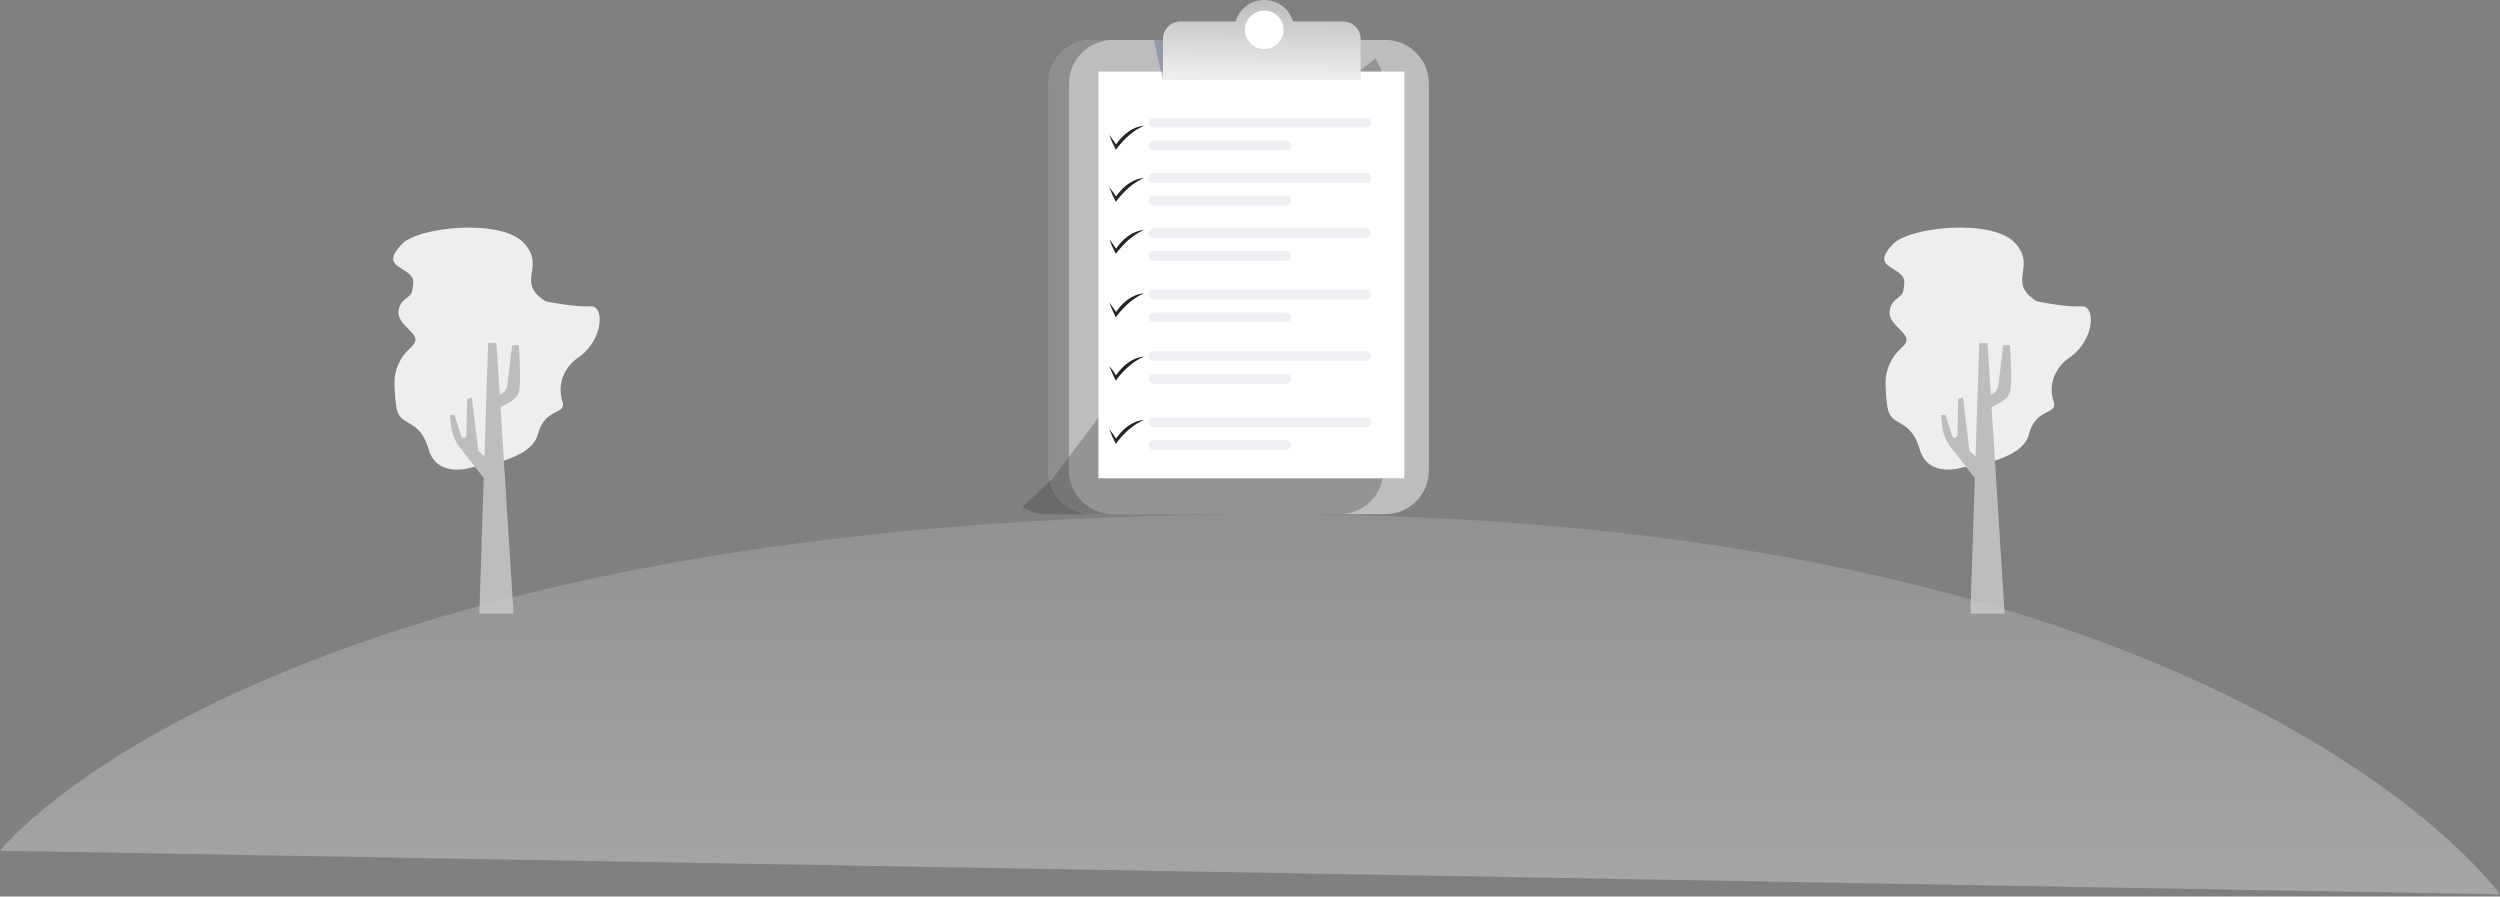 <svg width="343" height="123" viewBox="0 0 343 123" fill="none" xmlns="http://www.w3.org/2000/svg">
<rect x="0" y="0" width="343" height="123" fill="#808080" stroke="none"/>
<path d="M196.045 11.436V64.585C196.045 67.866 193.359 70.544 190.069 70.544H149.831C148.621 70.544 147.484 70.182 146.54 69.555C144.919 68.493 143.855 66.66 143.855 64.585V11.436C143.855 8.155 146.54 5.477 149.831 5.477H190.069C192.101 5.477 193.892 6.49 194.956 8.034C195.634 8.999 196.045 10.181 196.045 11.436Z" fill="#BDBDBD"/>
<g opacity="0.3">
<path d="M189.786 11.436V64.585C189.786 67.866 187.1 70.544 183.809 70.544H143.572C142.362 70.544 141.225 70.182 140.281 69.555L144.443 65.622L186.422 9.819L188.697 8.034C189.374 8.999 189.786 10.181 189.786 11.436Z" fill="#313232"/>
</g>
<path d="M64.796 64.102C64.796 64.102 59.981 65.767 58.796 61.617C57.61 57.468 55.07 58.505 54.489 56.334C54.247 55.393 54.15 53.945 54.126 52.594C54.078 50.737 54.9 48.975 56.304 47.721C56.691 47.383 56.957 47.021 57.005 46.659C57.102 45.526 54.441 44.44 54.683 42.655C54.925 40.869 56.425 40.942 56.57 39.832C56.715 38.698 57.005 38.119 55.675 37.226C54.344 36.334 52.844 35.899 55.118 33.511C57.368 31.098 68.74 29.965 71.862 33.318C74.983 36.671 70.628 38.65 74.838 41.328C74.838 41.328 78.757 42.172 81.032 42.027C82.992 41.907 82.822 46.684 79.29 49.096C77.548 50.278 76.58 52.425 77.015 54.476C77.048 54.669 77.088 54.846 77.136 55.007C77.862 57.033 74.741 55.803 73.797 59.591C72.854 63.354 64.796 64.102 64.796 64.102Z" fill="#EEEEEE"/>
<path d="M66.974 47.069L65.764 84.199H70.458L68.111 47.069H66.974Z" fill="#BDBDBD"/>
<path d="M66.756 66.081L63.078 61.376C62.449 60.58 62.038 59.591 61.917 58.578L61.724 56.961L62.353 56.889L63.248 59.712C63.272 59.929 63.466 60.074 63.683 60.05C63.877 60.025 64.022 59.832 63.998 59.615L64.095 54.718L64.724 54.549L65.643 61.883L67.748 63.717L66.756 66.081Z" fill="#BDBDBD"/>
<path d="M70.265 47.358L69.635 52.545C69.635 53.076 69.418 53.583 69.007 53.897C68.789 54.065 68.498 54.186 68.111 54.186V56.044C68.111 56.044 70.797 55.175 71.184 53.824C71.571 52.449 71.184 47.358 71.184 47.358H70.265Z" fill="#BDBDBD"/>
<path d="M269.372 64.102C269.372 64.102 264.557 65.767 263.372 61.617C262.186 57.468 259.645 58.505 259.065 56.334C258.823 55.393 258.726 53.945 258.702 52.594C258.653 50.737 259.5 48.975 260.879 47.721C261.267 47.383 261.557 47.021 261.581 46.659C261.678 45.526 259.016 44.44 259.258 42.655C259.5 40.869 261 40.942 261.146 39.832C261.291 38.698 261.581 38.119 260.25 37.226C258.92 36.334 257.419 35.899 259.694 33.511C261.968 31.098 273.316 29.965 276.437 33.318C279.559 36.671 275.203 38.65 279.413 41.328C279.413 41.328 283.333 42.172 285.608 42.027C287.567 41.907 287.422 46.684 283.89 49.096C282.123 50.278 281.156 52.425 281.591 54.476C281.623 54.669 281.672 54.846 281.736 55.007C282.438 57.033 279.317 55.803 278.373 59.591C277.429 63.354 269.372 64.102 269.372 64.102Z" fill="#EEEEEE"/>
<path d="M271.55 47.069L270.34 84.199H275.034L272.687 47.069H271.55Z" fill="#BDBDBD"/>
<path d="M271.332 66.081L267.654 61.376C267.025 60.58 266.614 59.591 266.493 58.578L266.299 56.961L266.928 56.889L267.824 59.712C267.848 59.929 268.041 60.074 268.259 60.05C268.453 60.025 268.598 59.832 268.574 59.615L268.67 54.718L269.324 54.549L270.219 61.883L272.324 63.717L271.332 66.081Z" fill="#BDBDBD"/>
<path d="M274.84 47.358L274.211 52.545C274.211 53.076 273.993 53.583 273.582 53.897C273.364 54.065 273.074 54.186 272.687 54.186V56.044C272.687 56.044 275.397 55.175 275.76 53.824C276.147 52.449 275.76 47.358 275.76 47.358H274.84Z" fill="#BDBDBD"/>
<path d="M0 116.72C0 116.72 35.447 71.653 170.314 70.567C305.206 69.481 343 122.703 343 122.703" fill="url(#paint0_linear_29_4423)" fill-opacity="0.3"/>
<path d="M192.681 65.621H150.702V9.819H192.681V65.621Z" fill="white"/>
<path opacity="0.4" d="M146.661 64.512V11.508C146.661 8.179 149.371 5.477 152.71 5.477H149.904C146.565 5.477 143.855 8.179 143.855 11.508V64.512C143.855 67.842 146.565 70.544 149.904 70.544H152.71C149.371 70.544 146.661 67.842 146.661 64.512Z" fill="#4A4A4A"/>
<path opacity="0.4" d="M164.856 10.977H159.557L158.299 5.477H161.469L164.856 10.977Z" fill="#596291"/>
<path d="M184.286 2.943H177.39C176.906 1.23 175.333 0 173.47 0C171.583 0 170.01 1.23 169.526 2.943H161.977C160.646 2.943 159.558 4.029 159.558 5.356V10.977H186.681V5.356C186.681 4.029 185.617 2.943 184.286 2.943Z" fill="url(#paint1_linear_29_4423)"/>
<path d="M176.107 4.077C176.107 5.548 174.922 6.731 173.47 6.731C171.994 6.731 170.809 5.548 170.809 4.077C170.809 2.629 171.994 1.447 173.47 1.447C174.922 1.447 176.107 2.629 176.107 4.077Z" fill="white"/>
<path d="M187.431 17.491H158.275C157.888 17.491 157.597 17.201 157.597 16.815C157.597 16.453 157.888 16.164 158.275 16.164H187.431C187.818 16.164 188.108 16.453 188.108 16.815C188.108 17.201 187.818 17.491 187.431 17.491Z" fill="#EFEFF4"/>
<path d="M176.494 20.628H158.275C157.888 20.628 157.597 20.314 157.597 19.952C157.597 19.59 157.888 19.277 158.275 19.277H176.494C176.857 19.277 177.148 19.59 177.148 19.952C177.148 20.314 176.857 20.628 176.494 20.628Z" fill="#EFEFF4"/>
<path d="M187.431 25.067H158.275C157.888 25.067 157.597 24.777 157.597 24.415C157.597 24.029 157.888 23.74 158.275 23.74H187.431C187.818 23.74 188.108 24.029 188.108 24.415C188.108 24.777 187.818 25.067 187.431 25.067Z" fill="#EFEFF4"/>
<path d="M176.494 28.203H158.275C157.888 28.203 157.597 27.889 157.597 27.527C157.597 27.166 157.888 26.852 158.275 26.852H176.494C176.857 26.852 177.148 27.166 177.148 27.527C177.148 27.889 176.857 28.203 176.494 28.203Z" fill="#EFEFF4"/>
<path d="M187.431 32.642H158.275C157.888 32.642 157.597 32.352 157.597 31.991C157.597 31.605 157.888 31.315 158.275 31.315H187.431C187.818 31.315 188.108 31.605 188.108 31.991C188.108 32.352 187.818 32.642 187.431 32.642Z" fill="#EFEFF4"/>
<path d="M176.494 35.778H158.275C157.888 35.778 157.597 35.464 157.597 35.102C157.597 34.741 157.888 34.427 158.275 34.427H176.494C176.857 34.427 177.148 34.741 177.148 35.102C177.148 35.464 176.857 35.778 176.494 35.778Z" fill="#EFEFF4"/>
<path d="M187.431 41.086H158.275C157.888 41.086 157.597 40.773 157.597 40.411C157.597 40.049 157.888 39.735 158.275 39.735H187.431C187.818 39.735 188.108 40.049 188.108 40.411C188.108 40.773 187.818 41.086 187.431 41.086Z" fill="#EFEFF4"/>
<path d="M176.494 44.198H158.275C157.888 44.198 157.597 43.909 157.597 43.547C157.597 43.161 157.888 42.871 158.275 42.871H176.494C176.857 42.871 177.148 43.161 177.148 43.547C177.148 43.909 176.857 44.198 176.494 44.198Z" fill="#EFEFF4"/>
<path d="M187.431 49.505H158.275C157.888 49.505 157.597 49.216 157.597 48.854C157.597 48.468 157.888 48.178 158.275 48.178H187.431C187.818 48.178 188.108 48.468 188.108 48.854C188.108 49.216 187.818 49.505 187.431 49.505Z" fill="#EFEFF4"/>
<path d="M176.494 52.643H158.275C157.888 52.643 157.597 52.329 157.597 51.967C157.597 51.605 157.888 51.292 158.275 51.292H176.494C176.857 51.292 177.148 51.605 177.148 51.967C177.148 52.329 176.857 52.643 176.494 52.643Z" fill="#EFEFF4"/>
<path d="M187.431 58.602H158.275C157.888 58.602 157.597 58.312 157.597 57.95C157.597 57.564 157.888 57.275 158.275 57.275H187.431C187.818 57.275 188.108 57.564 188.108 57.95C188.108 58.312 187.818 58.602 187.431 58.602Z" fill="#EFEFF4"/>
<path d="M176.494 61.738H158.275C157.888 61.738 157.597 61.424 157.597 61.062C157.597 60.7 157.888 60.386 158.275 60.386H176.494C176.857 60.386 177.148 60.7 177.148 61.062C177.148 61.424 176.857 61.738 176.494 61.738Z" fill="#EFEFF4"/>
<path d="M153.121 19.808C152.831 19.373 152.516 18.939 152.178 18.505C152.444 19.229 152.758 19.88 153.097 20.555L153.291 20.29C154.283 19.035 155.468 17.877 156.969 17.25C155.347 17.371 154.017 18.529 153.121 19.808Z" fill="#212529"/>
<path d="M153.121 26.948C152.831 26.514 152.516 26.08 152.178 25.67C152.444 26.369 152.758 27.045 153.097 27.696L153.291 27.431C154.283 26.176 155.468 25.042 156.969 24.415C155.347 24.536 154.017 25.67 153.121 26.948Z" fill="#212529"/>
<path d="M153.121 34.114C152.831 33.656 152.516 33.221 152.178 32.811C152.444 33.511 152.758 34.187 153.097 34.838L153.291 34.572C154.283 33.318 155.468 32.184 156.969 31.557C155.347 31.677 154.017 32.811 153.121 34.114Z" fill="#212529"/>
<path d="M153.121 42.799C152.831 42.34 152.516 41.906 152.178 41.496C152.444 42.196 152.758 42.871 153.097 43.547L153.291 43.257C154.283 42.003 155.468 40.869 156.969 40.242C155.347 40.362 154.017 41.496 153.121 42.799Z" fill="#212529"/>
<path d="M153.121 51.485C152.831 51.026 152.516 50.592 152.178 50.182C152.444 50.882 152.758 51.557 153.097 52.233L153.291 51.943C154.283 50.689 155.468 49.555 156.969 48.928C155.347 49.048 154.017 50.182 153.121 51.485Z" fill="#212529"/>
<path d="M153.121 60.169C152.831 59.711 152.516 59.277 152.178 58.867C152.444 59.566 152.758 60.242 153.097 60.917L153.291 60.628C154.283 59.373 155.468 58.239 156.969 57.612C155.347 57.733 154.017 58.867 153.121 60.169Z" fill="#212529"/>
<defs>
<linearGradient id="paint0_linear_29_4423" x1="167.514" y1="122.696" x2="167.514" y2="70.561" gradientUnits="userSpaceOnUse">
<stop stop-color="white"/>
<stop offset="1" stop-color="#BEBEBE"/>
</linearGradient>
<linearGradient id="paint1_linear_29_4423" x1="175.574" y1="0.175" x2="175.369" y2="10.691" gradientUnits="userSpaceOnUse">
<stop stop-color="#BDBDBD"/>
<stop offset="1" stop-color="#EEEEEE"/>
</linearGradient>
</defs>
</svg>
